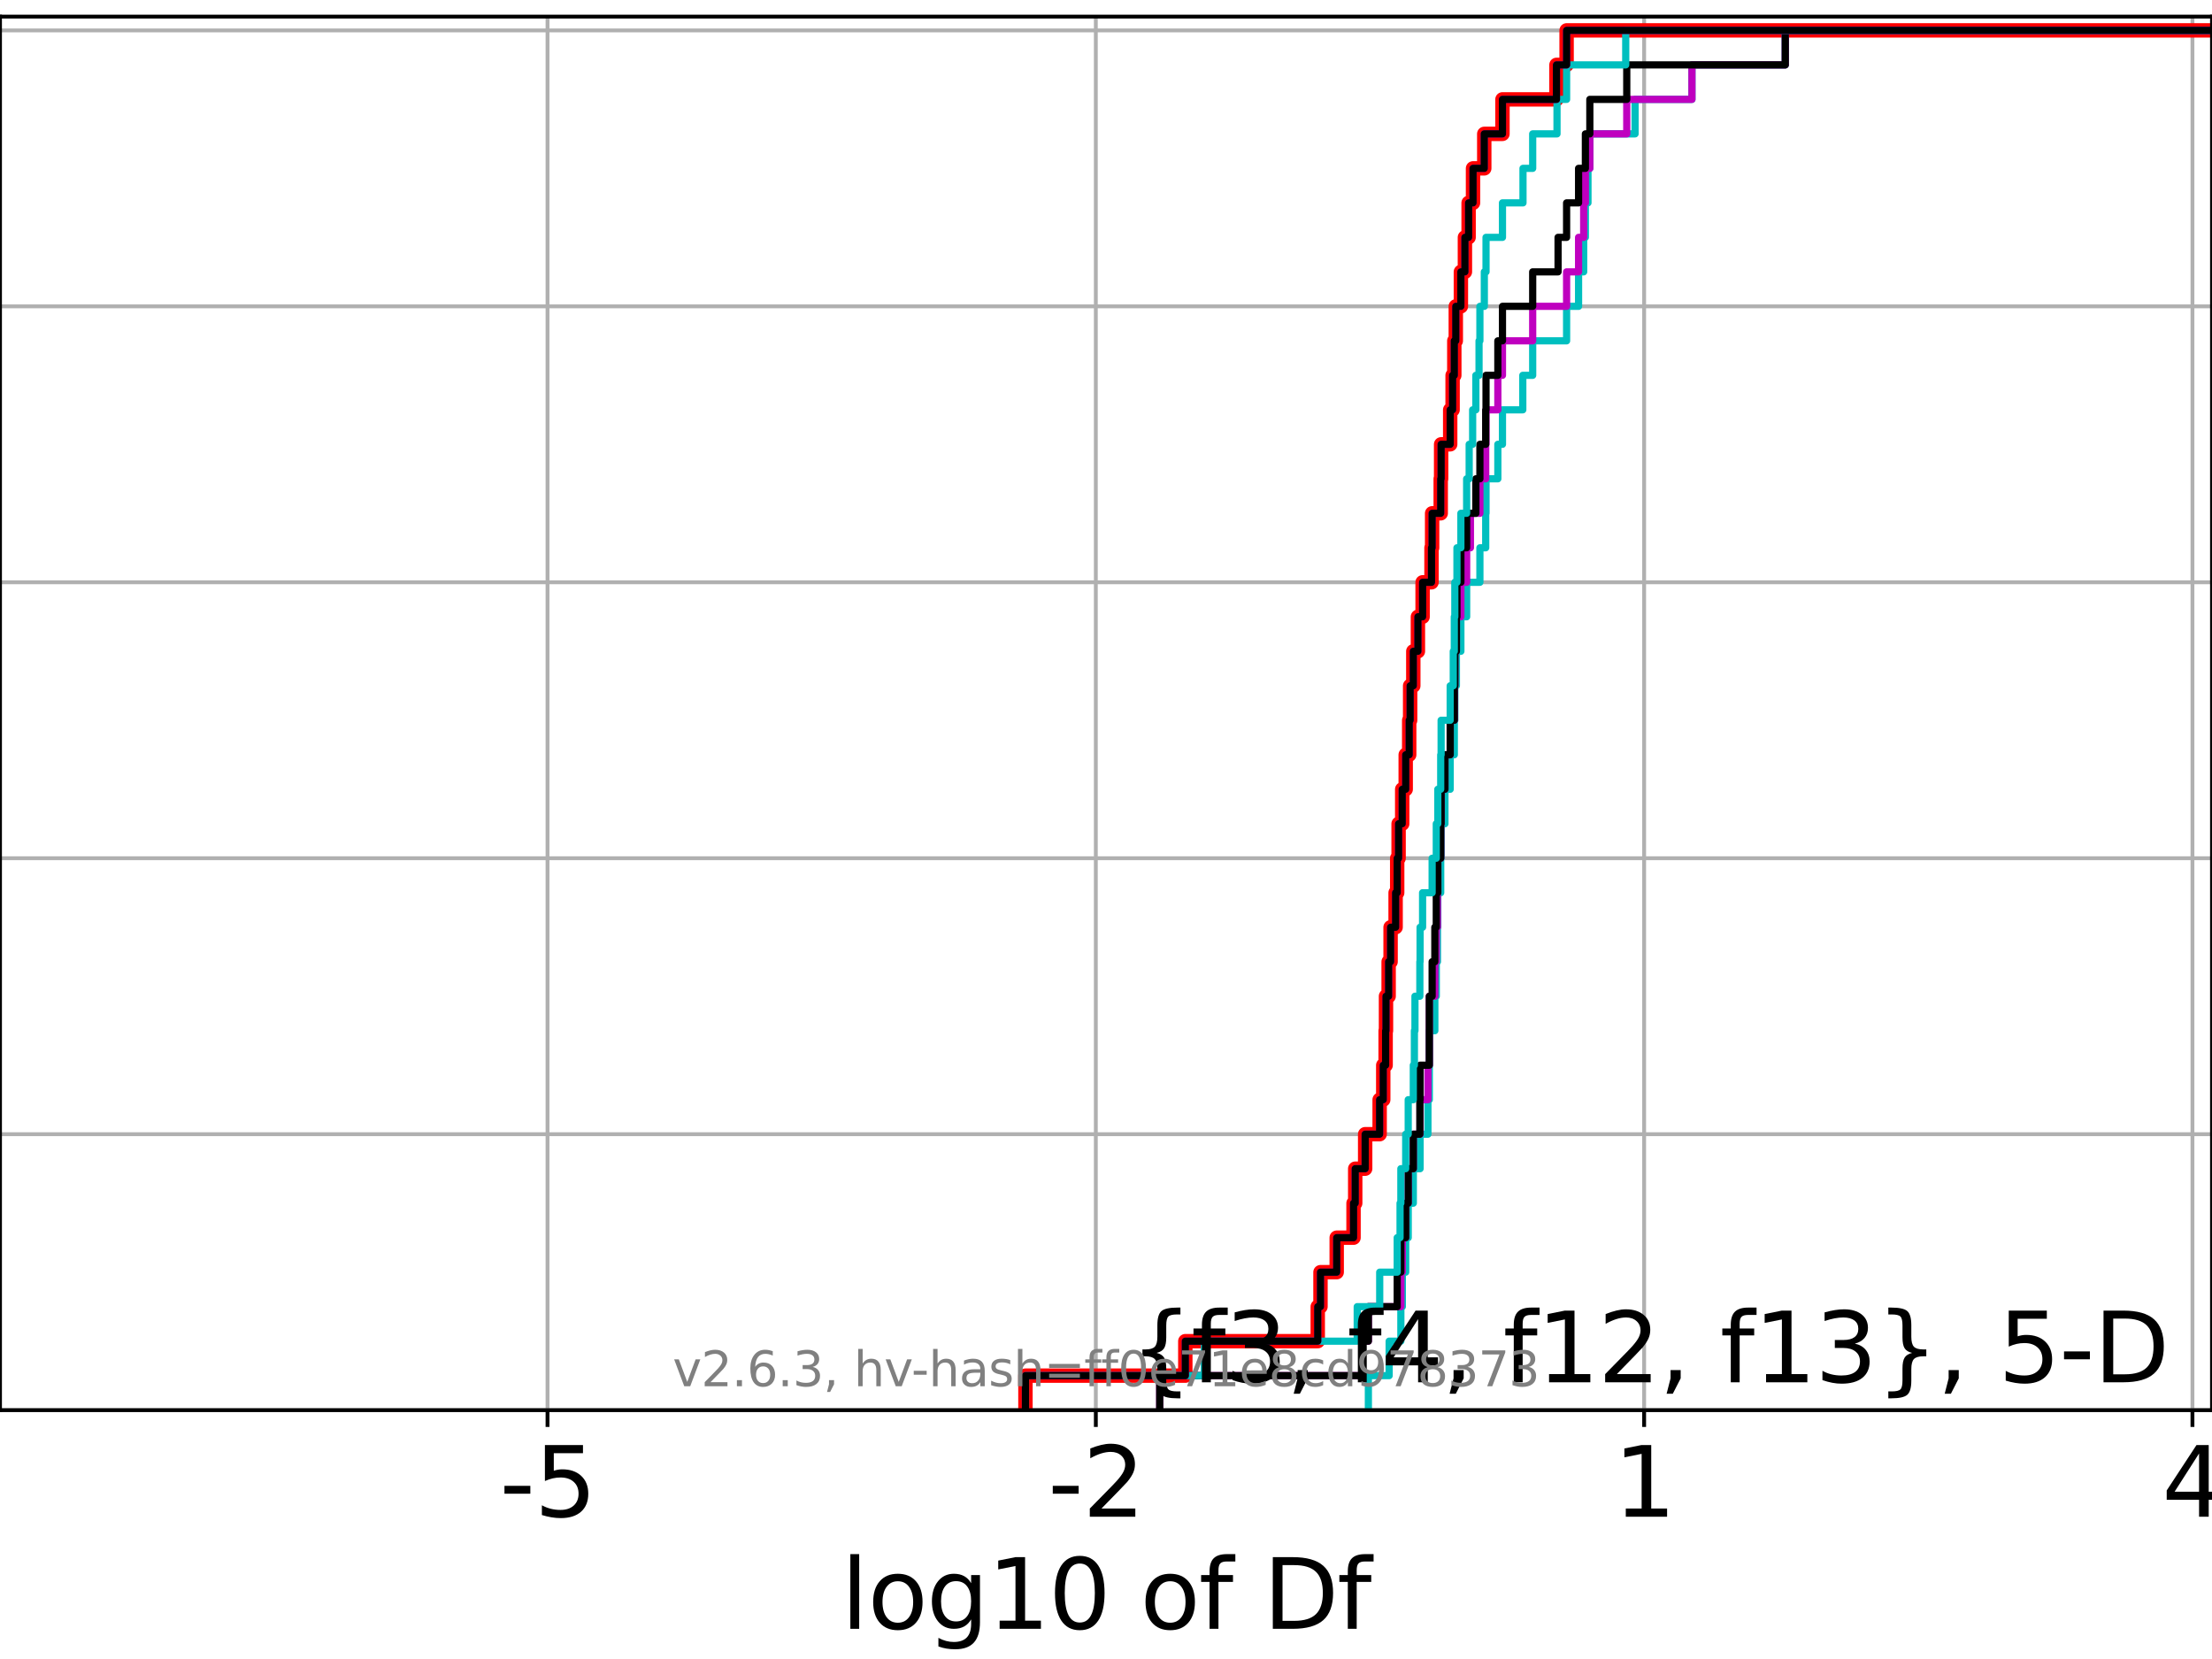 <?xml version="1.0" encoding="utf-8" standalone="no"?>
<!DOCTYPE svg PUBLIC "-//W3C//DTD SVG 1.1//EN"
  "http://www.w3.org/Graphics/SVG/1.1/DTD/svg11.dtd">
<svg xmlns:xlink="http://www.w3.org/1999/xlink" width="460.8pt" height="345.6pt" viewBox="0 0 460.8 345.6" xmlns="http://www.w3.org/2000/svg" version="1.1">
 <defs>
  <style type="text/css">*{stroke-linejoin: round; stroke-linecap: butt}</style>
 </defs>
 <g id="figure_1">
  <g id="patch_1">
   <path d="M 0 345.6 
L 460.8 345.6 
L 460.8 0 
L 0 0 
z
" style="fill: #ffffff"/>
  </g>
  <g id="axes_1">
   <g id="patch_2">
    <path d="M 0 293.76 
L 460.8 293.76 
L 460.8 3.456 
L 0 3.456 
z
" style="fill: #ffffff"/>
   </g>
   <g id="matplotlib.axis_1">
    <g id="xtick_1">
     <g id="line2d_1">
      <path d="M 114.058 293.76 
L 114.058 3.456 
" clip-path="url(#p92ceb41301)" style="fill: none; stroke: #b0b0b0; stroke-width: 0.8; stroke-linecap: square"/>
     </g>
     <g id="line2d_2">
      <defs>
       <path id="md9cc50b822" d="M 0 0 
L 0 3.5 
" style="stroke: #000000; stroke-width: 0.8"/>
      </defs>
      <g>
       <use xlink:href="#md9cc50b822" x="114.058" y="293.76" style="stroke: #000000; stroke-width: 0.8"/>
      </g>
     </g>
     <g id="text_1">
      <!-- -5 -->
      <g transform="translate(104.088 315.957) scale(0.2 -0.2)">
       <defs>
        <path id="DejaVuSans-2d" d="M 313 2009 
L 1997 2009 
L 1997 1497 
L 313 1497 
L 313 2009 
z
" transform="scale(0.016)"/>
        <path id="DejaVuSans-35" d="M 691 4666 
L 3169 4666 
L 3169 4134 
L 1269 4134 
L 1269 2991 
Q 1406 3038 1543 3061 
Q 1681 3084 1819 3084 
Q 2600 3084 3056 2656 
Q 3513 2228 3513 1497 
Q 3513 744 3044 326 
Q 2575 -91 1722 -91 
Q 1428 -91 1123 -41 
Q 819 9 494 109 
L 494 744 
Q 775 591 1075 516 
Q 1375 441 1709 441 
Q 2250 441 2565 725 
Q 2881 1009 2881 1497 
Q 2881 1984 2565 2268 
Q 2250 2553 1709 2553 
Q 1456 2553 1204 2497 
Q 953 2441 691 2322 
L 691 4666 
z
" transform="scale(0.016)"/>
       </defs>
       <use xlink:href="#DejaVuSans-2d"/>
       <use xlink:href="#DejaVuSans-35" x="36.084"/>
      </g>
     </g>
    </g>
    <g id="xtick_2">
     <g id="line2d_3">
      <path d="M 228.281 293.76 
L 228.281 3.456 
" clip-path="url(#p92ceb41301)" style="fill: none; stroke: #b0b0b0; stroke-width: 0.8; stroke-linecap: square"/>
     </g>
     <g id="line2d_4">
      <g>
       <use xlink:href="#md9cc50b822" x="228.281" y="293.76" style="stroke: #000000; stroke-width: 0.8"/>
      </g>
     </g>
     <g id="text_2">
      <!-- -2 -->
      <g transform="translate(218.311 315.957) scale(0.2 -0.2)">
       <defs>
        <path id="DejaVuSans-32" d="M 1228 531 
L 3431 531 
L 3431 0 
L 469 0 
L 469 531 
Q 828 903 1448 1529 
Q 2069 2156 2228 2338 
Q 2531 2678 2651 2914 
Q 2772 3150 2772 3378 
Q 2772 3750 2511 3984 
Q 2250 4219 1831 4219 
Q 1534 4219 1204 4116 
Q 875 4013 500 3803 
L 500 4441 
Q 881 4594 1212 4672 
Q 1544 4750 1819 4750 
Q 2544 4750 2975 4387 
Q 3406 4025 3406 3419 
Q 3406 3131 3298 2873 
Q 3191 2616 2906 2266 
Q 2828 2175 2409 1742 
Q 1991 1309 1228 531 
z
" transform="scale(0.016)"/>
       </defs>
       <use xlink:href="#DejaVuSans-2d"/>
       <use xlink:href="#DejaVuSans-32" x="36.084"/>
      </g>
     </g>
    </g>
    <g id="xtick_3">
     <g id="line2d_5">
      <path d="M 342.504 293.76 
L 342.504 3.456 
" clip-path="url(#p92ceb41301)" style="fill: none; stroke: #b0b0b0; stroke-width: 0.8; stroke-linecap: square"/>
     </g>
     <g id="line2d_6">
      <g>
       <use xlink:href="#md9cc50b822" x="342.504" y="293.76" style="stroke: #000000; stroke-width: 0.8"/>
      </g>
     </g>
     <g id="text_3">
      <!-- 1 -->
      <g transform="translate(336.142 315.957) scale(0.2 -0.2)">
       <defs>
        <path id="DejaVuSans-31" d="M 794 531 
L 1825 531 
L 1825 4091 
L 703 3866 
L 703 4441 
L 1819 4666 
L 2450 4666 
L 2450 531 
L 3481 531 
L 3481 0 
L 794 0 
L 794 531 
z
" transform="scale(0.016)"/>
       </defs>
       <use xlink:href="#DejaVuSans-31"/>
      </g>
     </g>
    </g>
    <g id="xtick_4">
     <g id="line2d_7">
      <path d="M 456.727 293.76 
L 456.727 3.456 
" clip-path="url(#p92ceb41301)" style="fill: none; stroke: #b0b0b0; stroke-width: 0.8; stroke-linecap: square"/>
     </g>
     <g id="line2d_8">
      <g>
       <use xlink:href="#md9cc50b822" x="456.727" y="293.76" style="stroke: #000000; stroke-width: 0.8"/>
      </g>
     </g>
     <g id="text_4">
      <!-- 4 -->
      <g transform="translate(450.365 315.957) scale(0.2 -0.2)">
       <defs>
        <path id="DejaVuSans-34" d="M 2419 4116 
L 825 1625 
L 2419 1625 
L 2419 4116 
z
M 2253 4666 
L 3047 4666 
L 3047 1625 
L 3713 1625 
L 3713 1100 
L 3047 1100 
L 3047 0 
L 2419 0 
L 2419 1100 
L 313 1100 
L 313 1709 
L 2253 4666 
z
" transform="scale(0.016)"/>
       </defs>
       <use xlink:href="#DejaVuSans-34"/>
      </g>
     </g>
    </g>
    <g id="text_5">
     <!-- log10 of Df -->
     <g transform="translate(175.214 339.313) scale(0.2 -0.2)">
      <defs>
       <path id="DejaVuSans-6c" d="M 603 4863 
L 1178 4863 
L 1178 0 
L 603 0 
L 603 4863 
z
" transform="scale(0.016)"/>
       <path id="DejaVuSans-6f" d="M 1959 3097 
Q 1497 3097 1228 2736 
Q 959 2375 959 1747 
Q 959 1119 1226 758 
Q 1494 397 1959 397 
Q 2419 397 2687 759 
Q 2956 1122 2956 1747 
Q 2956 2369 2687 2733 
Q 2419 3097 1959 3097 
z
M 1959 3584 
Q 2709 3584 3137 3096 
Q 3566 2609 3566 1747 
Q 3566 888 3137 398 
Q 2709 -91 1959 -91 
Q 1206 -91 779 398 
Q 353 888 353 1747 
Q 353 2609 779 3096 
Q 1206 3584 1959 3584 
z
" transform="scale(0.016)"/>
       <path id="DejaVuSans-67" d="M 2906 1791 
Q 2906 2416 2648 2759 
Q 2391 3103 1925 3103 
Q 1463 3103 1205 2759 
Q 947 2416 947 1791 
Q 947 1169 1205 825 
Q 1463 481 1925 481 
Q 2391 481 2648 825 
Q 2906 1169 2906 1791 
z
M 3481 434 
Q 3481 -459 3084 -895 
Q 2688 -1331 1869 -1331 
Q 1566 -1331 1297 -1286 
Q 1028 -1241 775 -1147 
L 775 -588 
Q 1028 -725 1275 -790 
Q 1522 -856 1778 -856 
Q 2344 -856 2625 -561 
Q 2906 -266 2906 331 
L 2906 616 
Q 2728 306 2450 153 
Q 2172 0 1784 0 
Q 1141 0 747 490 
Q 353 981 353 1791 
Q 353 2603 747 3093 
Q 1141 3584 1784 3584 
Q 2172 3584 2450 3431 
Q 2728 3278 2906 2969 
L 2906 3500 
L 3481 3500 
L 3481 434 
z
" transform="scale(0.016)"/>
       <path id="DejaVuSans-30" d="M 2034 4250 
Q 1547 4250 1301 3770 
Q 1056 3291 1056 2328 
Q 1056 1369 1301 889 
Q 1547 409 2034 409 
Q 2525 409 2770 889 
Q 3016 1369 3016 2328 
Q 3016 3291 2770 3770 
Q 2525 4250 2034 4250 
z
M 2034 4750 
Q 2819 4750 3233 4129 
Q 3647 3509 3647 2328 
Q 3647 1150 3233 529 
Q 2819 -91 2034 -91 
Q 1250 -91 836 529 
Q 422 1150 422 2328 
Q 422 3509 836 4129 
Q 1250 4750 2034 4750 
z
" transform="scale(0.016)"/>
       <path id="DejaVuSans-20" transform="scale(0.016)"/>
       <path id="DejaVuSans-66" d="M 2375 4863 
L 2375 4384 
L 1825 4384 
Q 1516 4384 1395 4259 
Q 1275 4134 1275 3809 
L 1275 3500 
L 2222 3500 
L 2222 3053 
L 1275 3053 
L 1275 0 
L 697 0 
L 697 3053 
L 147 3053 
L 147 3500 
L 697 3500 
L 697 3744 
Q 697 4328 969 4595 
Q 1241 4863 1831 4863 
L 2375 4863 
z
" transform="scale(0.016)"/>
       <path id="DejaVuSans-44" d="M 1259 4147 
L 1259 519 
L 2022 519 
Q 2988 519 3436 956 
Q 3884 1394 3884 2338 
Q 3884 3275 3436 3711 
Q 2988 4147 2022 4147 
L 1259 4147 
z
M 628 4666 
L 1925 4666 
Q 3281 4666 3915 4102 
Q 4550 3538 4550 2338 
Q 4550 1131 3912 565 
Q 3275 0 1925 0 
L 628 0 
L 628 4666 
z
" transform="scale(0.016)"/>
      </defs>
      <use xlink:href="#DejaVuSans-6c"/>
      <use xlink:href="#DejaVuSans-6f" x="27.783"/>
      <use xlink:href="#DejaVuSans-67" x="88.965"/>
      <use xlink:href="#DejaVuSans-31" x="152.441"/>
      <use xlink:href="#DejaVuSans-30" x="216.064"/>
      <use xlink:href="#DejaVuSans-20" x="279.688"/>
      <use xlink:href="#DejaVuSans-6f" x="311.475"/>
      <use xlink:href="#DejaVuSans-66" x="372.656"/>
      <use xlink:href="#DejaVuSans-20" x="407.861"/>
      <use xlink:href="#DejaVuSans-44" x="439.648"/>
      <use xlink:href="#DejaVuSans-66" x="516.65"/>
     </g>
    </g>
   </g>
   <g id="matplotlib.axis_2">
    <g id="ytick_1">
     <g id="line2d_9">
      <path d="M 0 293.76 
L 460.8 293.76 
" clip-path="url(#p92ceb41301)" style="fill: none; stroke: #b0b0b0; stroke-width: 0.8; stroke-linecap: square"/>
     </g>
     <g id="line2d_10">
      <defs>
       <path id="m62e0141931" d="M 0 0 
L -3.5 0 
" style="stroke: #000000; stroke-width: 0.8"/>
      </defs>
      <g>
       <use xlink:href="#m62e0141931" x="0" y="293.76" style="stroke: #000000; stroke-width: 0.8"/>
      </g>
     </g>
    </g>
    <g id="ytick_2">
     <g id="line2d_11">
      <path d="M 0 236.274 
L 460.8 236.274 
" clip-path="url(#p92ceb41301)" style="fill: none; stroke: #b0b0b0; stroke-width: 0.8; stroke-linecap: square"/>
     </g>
     <g id="line2d_12">
      <g>
       <use xlink:href="#m62e0141931" x="0" y="236.274" style="stroke: #000000; stroke-width: 0.8"/>
      </g>
     </g>
    </g>
    <g id="ytick_3">
     <g id="line2d_13">
      <path d="M 0 178.788 
L 460.8 178.788 
" clip-path="url(#p92ceb41301)" style="fill: none; stroke: #b0b0b0; stroke-width: 0.8; stroke-linecap: square"/>
     </g>
     <g id="line2d_14">
      <g>
       <use xlink:href="#m62e0141931" x="0" y="178.788" style="stroke: #000000; stroke-width: 0.8"/>
      </g>
     </g>
    </g>
    <g id="ytick_4">
     <g id="line2d_15">
      <path d="M 0 121.302 
L 460.8 121.302 
" clip-path="url(#p92ceb41301)" style="fill: none; stroke: #b0b0b0; stroke-width: 0.8; stroke-linecap: square"/>
     </g>
     <g id="line2d_16">
      <g>
       <use xlink:href="#m62e0141931" x="0" y="121.302" style="stroke: #000000; stroke-width: 0.8"/>
      </g>
     </g>
    </g>
    <g id="ytick_5">
     <g id="line2d_17">
      <path d="M 0 63.816 
L 460.8 63.816 
" clip-path="url(#p92ceb41301)" style="fill: none; stroke: #b0b0b0; stroke-width: 0.8; stroke-linecap: square"/>
     </g>
     <g id="line2d_18">
      <g>
       <use xlink:href="#m62e0141931" x="0" y="63.816" style="stroke: #000000; stroke-width: 0.8"/>
      </g>
     </g>
    </g>
    <g id="ytick_6">
     <g id="line2d_19">
      <path d="M 0 6.33 
L 460.8 6.33 
" clip-path="url(#p92ceb41301)" style="fill: none; stroke: #b0b0b0; stroke-width: 0.8; stroke-linecap: square"/>
     </g>
     <g id="line2d_20">
      <g>
       <use xlink:href="#m62e0141931" x="0" y="6.33" style="stroke: #000000; stroke-width: 0.8"/>
      </g>
     </g>
    </g>
   </g>
   <g id="line2d_21">
    <path d="M 213.619 293.76 
L 213.619 286.574 
L 246.923 286.574 
L 246.923 279.389 
L 274.51 279.389 
L 274.51 272.203 
L 275.082 272.203 
L 275.082 265.017 
L 278.459 265.017 
L 278.459 257.831 
L 281.966 257.831 
L 281.966 250.646 
L 282.316 250.646 
L 282.316 243.46 
L 284.388 243.46 
L 284.388 236.274 
L 287.403 236.274 
L 287.403 229.088 
L 288.156 229.088 
L 288.156 221.903 
L 288.652 221.903 
L 288.652 214.717 
L 288.728 214.717 
L 288.728 207.531 
L 289.277 207.531 
L 289.277 200.345 
L 289.685 200.345 
L 289.685 193.16 
L 290.732 193.16 
L 290.732 185.974 
L 291.061 185.974 
L 291.061 178.788 
L 291.355 178.788 
L 291.355 171.602 
L 292.106 171.602 
L 292.106 164.417 
L 292.834 164.417 
L 292.834 157.231 
L 293.562 157.231 
L 293.562 150.045 
L 293.758 150.045 
L 293.758 142.859 
L 294.418 142.859 
L 294.418 135.674 
L 295.377 135.674 
L 295.377 128.488 
L 296.354 128.488 
L 296.354 121.302 
L 298.207 121.302 
L 298.207 114.116 
L 298.338 114.116 
L 298.338 106.931 
L 300.127 106.931 
L 300.127 99.745 
L 300.212 99.745 
L 300.212 92.559 
L 302.102 92.559 
L 302.102 85.373 
L 302.604 85.373 
L 302.604 78.188 
L 302.958 78.188 
L 302.958 71.002 
L 303.269 71.002 
L 303.269 63.816 
L 304.329 63.816 
L 304.329 56.63 
L 305.168 56.63 
L 305.168 49.445 
L 305.938 49.445 
L 305.938 42.259 
L 306.857 42.259 
L 306.857 35.073 
L 309.198 35.073 
L 309.198 27.888 
L 312.991 27.888 
L 312.991 20.702 
L 324.242 20.702 
L 324.242 13.516 
L 326.352 13.516 
L 326.352 6.33 
L 326.352 6.33 
L 326.352 6.33 
L 460.8 6.33 
" clip-path="url(#p92ceb41301)" style="fill: none; stroke: #ff0000; stroke-width: 3; stroke-linecap: square"/>
   </g>
   <g id="line2d_22">
    <path d="M 285.058 293.76 
L 285.058 286.574 
L 289.387 286.574 
L 289.387 279.389 
L 291.825 279.389 
L 291.825 272.203 
L 292.135 272.203 
L 292.135 265.017 
L 292.834 265.017 
L 292.834 257.831 
L 293.358 257.831 
L 293.358 250.646 
L 294.418 250.646 
L 294.418 243.46 
L 295.829 243.46 
L 295.829 236.274 
L 297.463 236.274 
L 297.463 229.088 
L 297.753 229.088 
L 297.753 221.903 
L 297.754 221.903 
L 297.754 214.717 
L 298.903 214.717 
L 298.903 207.531 
L 299.204 207.531 
L 299.204 200.345 
L 299.451 200.345 
L 299.451 193.16 
L 299.523 193.16 
L 299.523 185.974 
L 300.127 185.974 
L 300.127 178.788 
L 300.212 178.788 
L 300.212 171.602 
L 301.005 171.602 
L 301.005 164.417 
L 302.102 164.417 
L 302.102 157.231 
L 302.958 157.231 
L 302.958 150.045 
L 303.067 150.045 
L 303.067 142.859 
L 303.396 142.859 
L 303.396 135.674 
L 304.329 135.674 
L 304.329 128.488 
L 305.53 128.488 
L 305.53 121.302 
L 308.29 121.302 
L 308.29 114.116 
L 309.499 114.116 
L 309.499 106.931 
L 309.566 106.931 
L 309.566 99.745 
L 312.028 99.745 
L 312.028 92.559 
L 312.991 92.559 
L 312.991 85.373 
L 317.226 85.373 
L 317.226 78.188 
L 319.286 78.188 
L 319.286 71.002 
L 326.352 71.002 
L 326.352 63.816 
L 328.846 63.816 
L 328.846 56.63 
L 329.908 56.63 
L 329.908 49.445 
L 330.265 49.445 
L 330.265 42.259 
L 330.803 42.259 
L 330.803 35.073 
L 331.192 35.073 
L 331.192 27.888 
L 340.616 27.888 
L 340.616 20.702 
L 352.462 20.702 
L 352.462 13.516 
L 371.909 13.516 
L 371.909 6.33 
L 371.909 6.33 
L 371.909 6.33 
L 460.8 6.33 
" clip-path="url(#p92ceb41301)" style="fill: none; stroke: #00bfbf; stroke-width: 1.5; stroke-linecap: square"/>
   </g>
   <g id="line2d_23">
    <path d="M 241.59 293.76 
L 241.59 286.574 
L 283.706 286.574 
L 283.706 279.389 
L 285.058 279.389 
L 285.058 272.203 
L 291.825 272.203 
L 291.825 265.017 
L 292.135 265.017 
L 292.135 257.831 
L 292.834 257.831 
L 292.834 250.646 
L 293.358 250.646 
L 293.358 243.46 
L 294.418 243.46 
L 294.418 236.274 
L 295.829 236.274 
L 295.829 229.088 
L 297.463 229.088 
L 297.463 221.903 
L 297.753 221.903 
L 297.753 214.717 
L 297.754 214.717 
L 297.754 207.531 
L 298.903 207.531 
L 298.903 200.345 
L 299.204 200.345 
L 299.204 193.16 
L 299.451 193.16 
L 299.451 185.974 
L 299.523 185.974 
L 299.523 178.788 
L 300.127 178.788 
L 300.127 171.602 
L 300.212 171.602 
L 300.212 164.417 
L 301.005 164.417 
L 301.005 157.231 
L 302.102 157.231 
L 302.102 150.045 
L 302.958 150.045 
L 302.958 142.859 
L 303.067 142.859 
L 303.067 135.674 
L 303.396 135.674 
L 303.396 128.488 
L 304.329 128.488 
L 304.329 121.302 
L 305.53 121.302 
L 305.53 114.116 
L 306.318 114.116 
L 306.318 106.931 
L 308.29 106.931 
L 308.29 99.745 
L 309.499 99.745 
L 309.499 92.559 
L 309.566 92.559 
L 309.566 85.373 
L 312.028 85.373 
L 312.028 78.188 
L 312.991 78.188 
L 312.991 71.002 
L 319.286 71.002 
L 319.286 63.816 
L 326.352 63.816 
L 326.352 56.63 
L 328.846 56.63 
L 328.846 49.445 
L 329.908 49.445 
L 329.908 42.259 
L 330.265 42.259 
L 330.265 35.073 
L 331.192 35.073 
L 331.192 27.888 
L 338.884 27.888 
L 338.884 20.702 
L 352.462 20.702 
L 352.462 13.516 
L 371.909 13.516 
L 371.909 6.33 
L 371.909 6.33 
L 371.909 6.33 
L 460.8 6.33 
" clip-path="url(#p92ceb41301)" style="fill: none; stroke: #bf00bf; stroke-width: 1.5; stroke-linecap: square"/>
   </g>
   <g id="line2d_24">
    <path d="M 241.59 293.76 
L 241.59 286.574 
L 283.706 286.574 
L 283.706 279.389 
L 285.058 279.389 
L 285.058 272.203 
L 291.063 272.203 
L 291.063 265.017 
L 291.825 265.017 
L 291.825 257.831 
L 292.834 257.831 
L 292.834 250.646 
L 293.358 250.646 
L 293.358 243.46 
L 294.418 243.46 
L 294.418 236.274 
L 295.78 236.274 
L 295.78 229.088 
L 295.829 229.088 
L 295.829 221.903 
L 297.753 221.903 
L 297.753 214.717 
L 297.754 214.717 
L 297.754 207.531 
L 298.341 207.531 
L 298.341 200.345 
L 298.903 200.345 
L 298.903 193.16 
L 299.204 193.16 
L 299.204 185.974 
L 299.523 185.974 
L 299.523 178.788 
L 300.127 178.788 
L 300.127 171.602 
L 300.212 171.602 
L 300.212 164.417 
L 301.005 164.417 
L 301.005 157.231 
L 302.102 157.231 
L 302.102 150.045 
L 302.958 150.045 
L 302.958 142.859 
L 303.067 142.859 
L 303.067 135.674 
L 303.396 135.674 
L 303.396 128.488 
L 303.51 128.488 
L 303.51 121.302 
L 304.329 121.302 
L 304.329 114.116 
L 305.53 114.116 
L 305.53 106.931 
L 307.448 106.931 
L 307.448 99.745 
L 308.29 99.745 
L 308.29 92.559 
L 309.499 92.559 
L 309.499 85.373 
L 309.566 85.373 
L 309.566 78.188 
L 312.028 78.188 
L 312.028 71.002 
L 312.991 71.002 
L 312.991 63.816 
L 319.286 63.816 
L 319.286 56.63 
L 324.573 56.63 
L 324.573 49.445 
L 326.352 49.445 
L 326.352 42.259 
L 328.846 42.259 
L 328.846 35.073 
L 330.265 35.073 
L 330.265 27.888 
L 331.192 27.888 
L 331.192 20.702 
L 338.884 20.702 
L 338.884 13.516 
L 371.909 13.516 
L 371.909 6.33 
L 371.909 6.33 
L 371.909 6.33 
L 460.8 6.33 
" clip-path="url(#p92ceb41301)" style="fill: none; stroke: #000000; stroke-width: 1.5; stroke-linecap: square"/>
   </g>
   <g id="line2d_25">
    <path d="M 213.632 293.76 
L 213.632 286.574 
L 250.879 286.574 
L 250.879 279.389 
L 282.735 279.389 
L 282.735 272.203 
L 287.419 272.203 
L 287.419 265.017 
L 291.063 265.017 
L 291.063 257.831 
L 291.658 257.831 
L 291.658 250.646 
L 291.825 250.646 
L 291.825 243.46 
L 292.834 243.46 
L 292.834 236.274 
L 293.358 236.274 
L 293.358 229.088 
L 294.418 229.088 
L 294.418 221.903 
L 294.645 221.903 
L 294.645 214.717 
L 294.764 214.717 
L 294.764 207.531 
L 295.78 207.531 
L 295.78 200.345 
L 295.829 200.345 
L 295.829 193.16 
L 296.35 193.16 
L 296.35 185.974 
L 298.341 185.974 
L 298.341 178.788 
L 299.204 178.788 
L 299.204 171.602 
L 299.523 171.602 
L 299.523 164.417 
L 300.127 164.417 
L 300.127 157.231 
L 300.212 157.231 
L 300.212 150.045 
L 302.102 150.045 
L 302.102 142.859 
L 302.743 142.859 
L 302.743 135.674 
L 302.958 135.674 
L 302.958 128.488 
L 303.067 128.488 
L 303.067 121.302 
L 303.51 121.302 
L 303.51 114.116 
L 304.329 114.116 
L 304.329 106.931 
L 305.53 106.931 
L 305.53 99.745 
L 306.057 99.745 
L 306.057 92.559 
L 306.78 92.559 
L 306.78 85.373 
L 307.448 85.373 
L 307.448 78.188 
L 308.11 78.188 
L 308.11 71.002 
L 308.29 71.002 
L 308.29 63.816 
L 309.212 63.816 
L 309.212 56.63 
L 309.566 56.63 
L 309.566 49.445 
L 312.991 49.445 
L 312.991 42.259 
L 317.268 42.259 
L 317.268 35.073 
L 319.286 35.073 
L 319.286 27.888 
L 324.354 27.888 
L 324.354 20.702 
L 326.352 20.702 
L 326.352 13.516 
L 338.67 13.516 
L 338.67 6.33 
L 338.67 6.33 
L 338.67 6.33 
L 460.8 6.33 
" clip-path="url(#p92ceb41301)" style="fill: none; stroke: #00bfbf; stroke-width: 1.5; stroke-linecap: square"/>
   </g>
   <g id="line2d_26">
    <path d="M 213.619 293.76 
L 213.619 286.574 
L 246.923 286.574 
L 246.923 279.389 
L 274.51 279.389 
L 274.51 272.203 
L 275.082 272.203 
L 275.082 265.017 
L 278.459 265.017 
L 278.459 257.831 
L 281.966 257.831 
L 281.966 250.646 
L 282.316 250.646 
L 282.316 243.46 
L 284.388 243.46 
L 284.388 236.274 
L 287.403 236.274 
L 287.403 229.088 
L 288.156 229.088 
L 288.156 221.903 
L 288.652 221.903 
L 288.652 214.717 
L 288.728 214.717 
L 288.728 207.531 
L 289.277 207.531 
L 289.277 200.345 
L 289.685 200.345 
L 289.685 193.16 
L 290.732 193.16 
L 290.732 185.974 
L 291.062 185.974 
L 291.062 178.788 
L 291.355 178.788 
L 291.355 171.602 
L 292.106 171.602 
L 292.106 164.417 
L 292.834 164.417 
L 292.834 157.231 
L 293.562 157.231 
L 293.562 150.045 
L 293.758 150.045 
L 293.758 142.859 
L 294.418 142.859 
L 294.418 135.674 
L 295.377 135.674 
L 295.377 128.488 
L 296.354 128.488 
L 296.354 121.302 
L 298.207 121.302 
L 298.207 114.116 
L 298.338 114.116 
L 298.338 106.931 
L 300.127 106.931 
L 300.127 99.745 
L 300.212 99.745 
L 300.212 92.559 
L 302.102 92.559 
L 302.102 85.373 
L 302.604 85.373 
L 302.604 78.188 
L 302.958 78.188 
L 302.958 71.002 
L 303.269 71.002 
L 303.269 63.816 
L 304.329 63.816 
L 304.329 56.63 
L 305.168 56.63 
L 305.168 49.445 
L 305.938 49.445 
L 305.938 42.259 
L 306.857 42.259 
L 306.857 35.073 
L 309.198 35.073 
L 309.198 27.888 
L 312.991 27.888 
L 312.991 20.702 
L 324.242 20.702 
L 324.242 13.516 
L 326.352 13.516 
L 326.352 6.33 
L 326.352 6.33 
L 326.352 6.33 
L 460.8 6.33 
" clip-path="url(#p92ceb41301)" style="fill: none; stroke: #bf00bf; stroke-width: 1.5; stroke-linecap: square"/>
   </g>
   <g id="line2d_27">
    <path d="M 213.619 293.76 
L 213.619 286.574 
L 246.923 286.574 
L 246.923 279.389 
L 274.51 279.389 
L 274.51 272.203 
L 275.082 272.203 
L 275.082 265.017 
L 278.459 265.017 
L 278.459 257.831 
L 281.966 257.831 
L 281.966 250.646 
L 282.316 250.646 
L 282.316 243.46 
L 284.388 243.46 
L 284.388 236.274 
L 287.403 236.274 
L 287.403 229.088 
L 288.156 229.088 
L 288.156 221.903 
L 288.652 221.903 
L 288.652 214.717 
L 288.728 214.717 
L 288.728 207.531 
L 289.277 207.531 
L 289.277 200.345 
L 289.685 200.345 
L 289.685 193.16 
L 290.732 193.16 
L 290.732 185.974 
L 291.061 185.974 
L 291.061 178.788 
L 291.355 178.788 
L 291.355 171.602 
L 292.106 171.602 
L 292.106 164.417 
L 292.834 164.417 
L 292.834 157.231 
L 293.562 157.231 
L 293.562 150.045 
L 293.758 150.045 
L 293.758 142.859 
L 294.418 142.859 
L 294.418 135.674 
L 295.377 135.674 
L 295.377 128.488 
L 296.354 128.488 
L 296.354 121.302 
L 298.207 121.302 
L 298.207 114.116 
L 298.338 114.116 
L 298.338 106.931 
L 300.127 106.931 
L 300.127 99.745 
L 300.212 99.745 
L 300.212 92.559 
L 302.102 92.559 
L 302.102 85.373 
L 302.604 85.373 
L 302.604 78.188 
L 302.958 78.188 
L 302.958 71.002 
L 303.269 71.002 
L 303.269 63.816 
L 304.329 63.816 
L 304.329 56.63 
L 305.168 56.63 
L 305.168 49.445 
L 305.938 49.445 
L 305.938 42.259 
L 306.857 42.259 
L 306.857 35.073 
L 309.198 35.073 
L 309.198 27.888 
L 312.991 27.888 
L 312.991 20.702 
L 324.242 20.702 
L 324.242 13.516 
L 326.352 13.516 
L 326.352 6.33 
L 326.352 6.33 
L 326.352 6.33 
L 460.8 6.33 
" clip-path="url(#p92ceb41301)" style="fill: none; stroke: #000000; stroke-width: 1.5; stroke-linecap: square"/>
   </g>
   <g id="patch_3">
    <path d="M 0 293.76 
L 0 3.456 
" style="fill: none; stroke: #000000; stroke-width: 0.8; stroke-linejoin: miter; stroke-linecap: square"/>
   </g>
   <g id="patch_4">
    <path d="M 460.8 293.76 
L 460.8 3.456 
" style="fill: none; stroke: #000000; stroke-width: 0.8; stroke-linejoin: miter; stroke-linecap: square"/>
   </g>
   <g id="patch_5">
    <path d="M 0 293.76 
L 460.8 293.76 
" style="fill: none; stroke: #000000; stroke-width: 0.8; stroke-linejoin: miter; stroke-linecap: square"/>
   </g>
   <g id="patch_6">
    <path d="M 0 3.456 
L 460.8 3.456 
" style="fill: none; stroke: #000000; stroke-width: 0.8; stroke-linejoin: miter; stroke-linecap: square"/>
   </g>
   <g id="text_6">
    <!-- {f3, f4, f12, f13}, 5-D -->
    <g transform="translate(235.431 287.954) scale(0.2 -0.2)">
     <defs>
      <path id="DejaVuSans-7b" d="M 3272 -594 
L 3272 -1044 
L 3078 -1044 
Q 2300 -1044 2036 -812 
Q 1772 -581 1772 109 
L 1772 856 
Q 1772 1328 1603 1509 
Q 1434 1691 991 1691 
L 800 1691 
L 800 2138 
L 991 2138 
Q 1438 2138 1605 2317 
Q 1772 2497 1772 2963 
L 1772 3713 
Q 1772 4403 2036 4633 
Q 2300 4863 3078 4863 
L 3272 4863 
L 3272 4416 
L 3059 4416 
Q 2619 4416 2484 4278 
Q 2350 4141 2350 3700 
L 2350 2925 
Q 2350 2434 2208 2212 
Q 2066 1991 1722 1913 
Q 2069 1828 2209 1606 
Q 2350 1384 2350 897 
L 2350 122 
Q 2350 -319 2484 -456 
Q 2619 -594 3059 -594 
L 3272 -594 
z
" transform="scale(0.016)"/>
      <path id="DejaVuSans-33" d="M 2597 2516 
Q 3050 2419 3304 2112 
Q 3559 1806 3559 1356 
Q 3559 666 3084 287 
Q 2609 -91 1734 -91 
Q 1441 -91 1130 -33 
Q 819 25 488 141 
L 488 750 
Q 750 597 1062 519 
Q 1375 441 1716 441 
Q 2309 441 2620 675 
Q 2931 909 2931 1356 
Q 2931 1769 2642 2001 
Q 2353 2234 1838 2234 
L 1294 2234 
L 1294 2753 
L 1863 2753 
Q 2328 2753 2575 2939 
Q 2822 3125 2822 3475 
Q 2822 3834 2567 4026 
Q 2313 4219 1838 4219 
Q 1578 4219 1281 4162 
Q 984 4106 628 3988 
L 628 4550 
Q 988 4650 1302 4700 
Q 1616 4750 1894 4750 
Q 2613 4750 3031 4423 
Q 3450 4097 3450 3541 
Q 3450 3153 3228 2886 
Q 3006 2619 2597 2516 
z
" transform="scale(0.016)"/>
      <path id="DejaVuSans-2c" d="M 750 794 
L 1409 794 
L 1409 256 
L 897 -744 
L 494 -744 
L 750 256 
L 750 794 
z
" transform="scale(0.016)"/>
      <path id="DejaVuSans-7d" d="M 800 -594 
L 1019 -594 
Q 1456 -594 1589 -459 
Q 1722 -325 1722 122 
L 1722 897 
Q 1722 1384 1862 1606 
Q 2003 1828 2350 1913 
Q 2003 1991 1862 2212 
Q 1722 2434 1722 2925 
L 1722 3700 
Q 1722 4144 1589 4280 
Q 1456 4416 1019 4416 
L 800 4416 
L 800 4863 
L 997 4863 
Q 1775 4863 2036 4633 
Q 2297 4403 2297 3713 
L 2297 2963 
Q 2297 2497 2465 2317 
Q 2634 2138 3078 2138 
L 3272 2138 
L 3272 1691 
L 3078 1691 
Q 2634 1691 2465 1509 
Q 2297 1328 2297 856 
L 2297 109 
Q 2297 -581 2036 -812 
Q 1775 -1044 997 -1044 
L 800 -1044 
L 800 -594 
z
" transform="scale(0.016)"/>
     </defs>
     <use xlink:href="#DejaVuSans-7b"/>
     <use xlink:href="#DejaVuSans-66" x="63.623"/>
     <use xlink:href="#DejaVuSans-33" x="98.828"/>
     <use xlink:href="#DejaVuSans-2c" x="162.451"/>
     <use xlink:href="#DejaVuSans-20" x="194.238"/>
     <use xlink:href="#DejaVuSans-66" x="226.025"/>
     <use xlink:href="#DejaVuSans-34" x="261.23"/>
     <use xlink:href="#DejaVuSans-2c" x="324.854"/>
     <use xlink:href="#DejaVuSans-20" x="356.641"/>
     <use xlink:href="#DejaVuSans-66" x="388.428"/>
     <use xlink:href="#DejaVuSans-31" x="423.633"/>
     <use xlink:href="#DejaVuSans-32" x="487.256"/>
     <use xlink:href="#DejaVuSans-2c" x="550.879"/>
     <use xlink:href="#DejaVuSans-20" x="582.666"/>
     <use xlink:href="#DejaVuSans-66" x="614.453"/>
     <use xlink:href="#DejaVuSans-31" x="649.658"/>
     <use xlink:href="#DejaVuSans-33" x="713.281"/>
     <use xlink:href="#DejaVuSans-7d" x="776.904"/>
     <use xlink:href="#DejaVuSans-2c" x="840.527"/>
     <use xlink:href="#DejaVuSans-20" x="872.314"/>
     <use xlink:href="#DejaVuSans-35" x="904.102"/>
     <use xlink:href="#DejaVuSans-2d" x="967.725"/>
     <use xlink:href="#DejaVuSans-44" x="1003.809"/>
    </g>
   </g>
   <g id="text_7">
    <!-- v2.6.3, hv-hash=ff0e71e8cd978373 -->
    <g style="fill: #808080" transform="translate(140.134 288.777) scale(0.1 -0.1)">
     <defs>
      <path id="DejaVuSans-76" d="M 191 3500 
L 800 3500 
L 1894 563 
L 2988 3500 
L 3597 3500 
L 2284 0 
L 1503 0 
L 191 3500 
z
" transform="scale(0.016)"/>
      <path id="DejaVuSans-2e" d="M 684 794 
L 1344 794 
L 1344 0 
L 684 0 
L 684 794 
z
" transform="scale(0.016)"/>
      <path id="DejaVuSans-36" d="M 2113 2584 
Q 1688 2584 1439 2293 
Q 1191 2003 1191 1497 
Q 1191 994 1439 701 
Q 1688 409 2113 409 
Q 2538 409 2786 701 
Q 3034 994 3034 1497 
Q 3034 2003 2786 2293 
Q 2538 2584 2113 2584 
z
M 3366 4563 
L 3366 3988 
Q 3128 4100 2886 4159 
Q 2644 4219 2406 4219 
Q 1781 4219 1451 3797 
Q 1122 3375 1075 2522 
Q 1259 2794 1537 2939 
Q 1816 3084 2150 3084 
Q 2853 3084 3261 2657 
Q 3669 2231 3669 1497 
Q 3669 778 3244 343 
Q 2819 -91 2113 -91 
Q 1303 -91 875 529 
Q 447 1150 447 2328 
Q 447 3434 972 4092 
Q 1497 4750 2381 4750 
Q 2619 4750 2861 4703 
Q 3103 4656 3366 4563 
z
" transform="scale(0.016)"/>
      <path id="DejaVuSans-68" d="M 3513 2113 
L 3513 0 
L 2938 0 
L 2938 2094 
Q 2938 2591 2744 2837 
Q 2550 3084 2163 3084 
Q 1697 3084 1428 2787 
Q 1159 2491 1159 1978 
L 1159 0 
L 581 0 
L 581 4863 
L 1159 4863 
L 1159 2956 
Q 1366 3272 1645 3428 
Q 1925 3584 2291 3584 
Q 2894 3584 3203 3211 
Q 3513 2838 3513 2113 
z
" transform="scale(0.016)"/>
      <path id="DejaVuSans-61" d="M 2194 1759 
Q 1497 1759 1228 1600 
Q 959 1441 959 1056 
Q 959 750 1161 570 
Q 1363 391 1709 391 
Q 2188 391 2477 730 
Q 2766 1069 2766 1631 
L 2766 1759 
L 2194 1759 
z
M 3341 1997 
L 3341 0 
L 2766 0 
L 2766 531 
Q 2569 213 2275 61 
Q 1981 -91 1556 -91 
Q 1019 -91 701 211 
Q 384 513 384 1019 
Q 384 1609 779 1909 
Q 1175 2209 1959 2209 
L 2766 2209 
L 2766 2266 
Q 2766 2663 2505 2880 
Q 2244 3097 1772 3097 
Q 1472 3097 1187 3025 
Q 903 2953 641 2809 
L 641 3341 
Q 956 3463 1253 3523 
Q 1550 3584 1831 3584 
Q 2591 3584 2966 3190 
Q 3341 2797 3341 1997 
z
" transform="scale(0.016)"/>
      <path id="DejaVuSans-73" d="M 2834 3397 
L 2834 2853 
Q 2591 2978 2328 3040 
Q 2066 3103 1784 3103 
Q 1356 3103 1142 2972 
Q 928 2841 928 2578 
Q 928 2378 1081 2264 
Q 1234 2150 1697 2047 
L 1894 2003 
Q 2506 1872 2764 1633 
Q 3022 1394 3022 966 
Q 3022 478 2636 193 
Q 2250 -91 1575 -91 
Q 1294 -91 989 -36 
Q 684 19 347 128 
L 347 722 
Q 666 556 975 473 
Q 1284 391 1588 391 
Q 1994 391 2212 530 
Q 2431 669 2431 922 
Q 2431 1156 2273 1281 
Q 2116 1406 1581 1522 
L 1381 1569 
Q 847 1681 609 1914 
Q 372 2147 372 2553 
Q 372 3047 722 3315 
Q 1072 3584 1716 3584 
Q 2034 3584 2315 3537 
Q 2597 3491 2834 3397 
z
" transform="scale(0.016)"/>
      <path id="DejaVuSans-3d" d="M 678 2906 
L 4684 2906 
L 4684 2381 
L 678 2381 
L 678 2906 
z
M 678 1631 
L 4684 1631 
L 4684 1100 
L 678 1100 
L 678 1631 
z
" transform="scale(0.016)"/>
      <path id="DejaVuSans-65" d="M 3597 1894 
L 3597 1613 
L 953 1613 
Q 991 1019 1311 708 
Q 1631 397 2203 397 
Q 2534 397 2845 478 
Q 3156 559 3463 722 
L 3463 178 
Q 3153 47 2828 -22 
Q 2503 -91 2169 -91 
Q 1331 -91 842 396 
Q 353 884 353 1716 
Q 353 2575 817 3079 
Q 1281 3584 2069 3584 
Q 2775 3584 3186 3129 
Q 3597 2675 3597 1894 
z
M 3022 2063 
Q 3016 2534 2758 2815 
Q 2500 3097 2075 3097 
Q 1594 3097 1305 2825 
Q 1016 2553 972 2059 
L 3022 2063 
z
" transform="scale(0.016)"/>
      <path id="DejaVuSans-37" d="M 525 4666 
L 3525 4666 
L 3525 4397 
L 1831 0 
L 1172 0 
L 2766 4134 
L 525 4134 
L 525 4666 
z
" transform="scale(0.016)"/>
      <path id="DejaVuSans-38" d="M 2034 2216 
Q 1584 2216 1326 1975 
Q 1069 1734 1069 1313 
Q 1069 891 1326 650 
Q 1584 409 2034 409 
Q 2484 409 2743 651 
Q 3003 894 3003 1313 
Q 3003 1734 2745 1975 
Q 2488 2216 2034 2216 
z
M 1403 2484 
Q 997 2584 770 2862 
Q 544 3141 544 3541 
Q 544 4100 942 4425 
Q 1341 4750 2034 4750 
Q 2731 4750 3128 4425 
Q 3525 4100 3525 3541 
Q 3525 3141 3298 2862 
Q 3072 2584 2669 2484 
Q 3125 2378 3379 2068 
Q 3634 1759 3634 1313 
Q 3634 634 3220 271 
Q 2806 -91 2034 -91 
Q 1263 -91 848 271 
Q 434 634 434 1313 
Q 434 1759 690 2068 
Q 947 2378 1403 2484 
z
M 1172 3481 
Q 1172 3119 1398 2916 
Q 1625 2713 2034 2713 
Q 2441 2713 2670 2916 
Q 2900 3119 2900 3481 
Q 2900 3844 2670 4047 
Q 2441 4250 2034 4250 
Q 1625 4250 1398 4047 
Q 1172 3844 1172 3481 
z
" transform="scale(0.016)"/>
      <path id="DejaVuSans-63" d="M 3122 3366 
L 3122 2828 
Q 2878 2963 2633 3030 
Q 2388 3097 2138 3097 
Q 1578 3097 1268 2742 
Q 959 2388 959 1747 
Q 959 1106 1268 751 
Q 1578 397 2138 397 
Q 2388 397 2633 464 
Q 2878 531 3122 666 
L 3122 134 
Q 2881 22 2623 -34 
Q 2366 -91 2075 -91 
Q 1284 -91 818 406 
Q 353 903 353 1747 
Q 353 2603 823 3093 
Q 1294 3584 2113 3584 
Q 2378 3584 2631 3529 
Q 2884 3475 3122 3366 
z
" transform="scale(0.016)"/>
      <path id="DejaVuSans-64" d="M 2906 2969 
L 2906 4863 
L 3481 4863 
L 3481 0 
L 2906 0 
L 2906 525 
Q 2725 213 2448 61 
Q 2172 -91 1784 -91 
Q 1150 -91 751 415 
Q 353 922 353 1747 
Q 353 2572 751 3078 
Q 1150 3584 1784 3584 
Q 2172 3584 2448 3432 
Q 2725 3281 2906 2969 
z
M 947 1747 
Q 947 1113 1208 752 
Q 1469 391 1925 391 
Q 2381 391 2643 752 
Q 2906 1113 2906 1747 
Q 2906 2381 2643 2742 
Q 2381 3103 1925 3103 
Q 1469 3103 1208 2742 
Q 947 2381 947 1747 
z
" transform="scale(0.016)"/>
      <path id="DejaVuSans-39" d="M 703 97 
L 703 672 
Q 941 559 1184 500 
Q 1428 441 1663 441 
Q 2288 441 2617 861 
Q 2947 1281 2994 2138 
Q 2813 1869 2534 1725 
Q 2256 1581 1919 1581 
Q 1219 1581 811 2004 
Q 403 2428 403 3163 
Q 403 3881 828 4315 
Q 1253 4750 1959 4750 
Q 2769 4750 3195 4129 
Q 3622 3509 3622 2328 
Q 3622 1225 3098 567 
Q 2575 -91 1691 -91 
Q 1453 -91 1209 -44 
Q 966 3 703 97 
z
M 1959 2075 
Q 2384 2075 2632 2365 
Q 2881 2656 2881 3163 
Q 2881 3666 2632 3958 
Q 2384 4250 1959 4250 
Q 1534 4250 1286 3958 
Q 1038 3666 1038 3163 
Q 1038 2656 1286 2365 
Q 1534 2075 1959 2075 
z
" transform="scale(0.016)"/>
     </defs>
     <use xlink:href="#DejaVuSans-76"/>
     <use xlink:href="#DejaVuSans-32" x="59.18"/>
     <use xlink:href="#DejaVuSans-2e" x="122.803"/>
     <use xlink:href="#DejaVuSans-36" x="154.59"/>
     <use xlink:href="#DejaVuSans-2e" x="218.213"/>
     <use xlink:href="#DejaVuSans-33" x="250"/>
     <use xlink:href="#DejaVuSans-2c" x="313.623"/>
     <use xlink:href="#DejaVuSans-20" x="345.41"/>
     <use xlink:href="#DejaVuSans-68" x="377.197"/>
     <use xlink:href="#DejaVuSans-76" x="440.576"/>
     <use xlink:href="#DejaVuSans-2d" x="497.131"/>
     <use xlink:href="#DejaVuSans-68" x="533.215"/>
     <use xlink:href="#DejaVuSans-61" x="596.594"/>
     <use xlink:href="#DejaVuSans-73" x="657.873"/>
     <use xlink:href="#DejaVuSans-68" x="709.973"/>
     <use xlink:href="#DejaVuSans-3d" x="773.352"/>
     <use xlink:href="#DejaVuSans-66" x="857.141"/>
     <use xlink:href="#DejaVuSans-66" x="892.346"/>
     <use xlink:href="#DejaVuSans-30" x="927.551"/>
     <use xlink:href="#DejaVuSans-65" x="991.174"/>
     <use xlink:href="#DejaVuSans-37" x="1052.697"/>
     <use xlink:href="#DejaVuSans-31" x="1116.32"/>
     <use xlink:href="#DejaVuSans-65" x="1179.943"/>
     <use xlink:href="#DejaVuSans-38" x="1241.467"/>
     <use xlink:href="#DejaVuSans-63" x="1305.09"/>
     <use xlink:href="#DejaVuSans-64" x="1360.07"/>
     <use xlink:href="#DejaVuSans-39" x="1423.547"/>
     <use xlink:href="#DejaVuSans-37" x="1487.17"/>
     <use xlink:href="#DejaVuSans-38" x="1550.793"/>
     <use xlink:href="#DejaVuSans-33" x="1614.416"/>
     <use xlink:href="#DejaVuSans-37" x="1678.039"/>
     <use xlink:href="#DejaVuSans-33" x="1741.662"/>
    </g>
   </g>
  </g>
 </g>
 <defs>
  <clipPath id="p92ceb41301">
   <rect x="0" y="3.456" width="460.8" height="290.304"/>
  </clipPath>
 </defs>
</svg>
